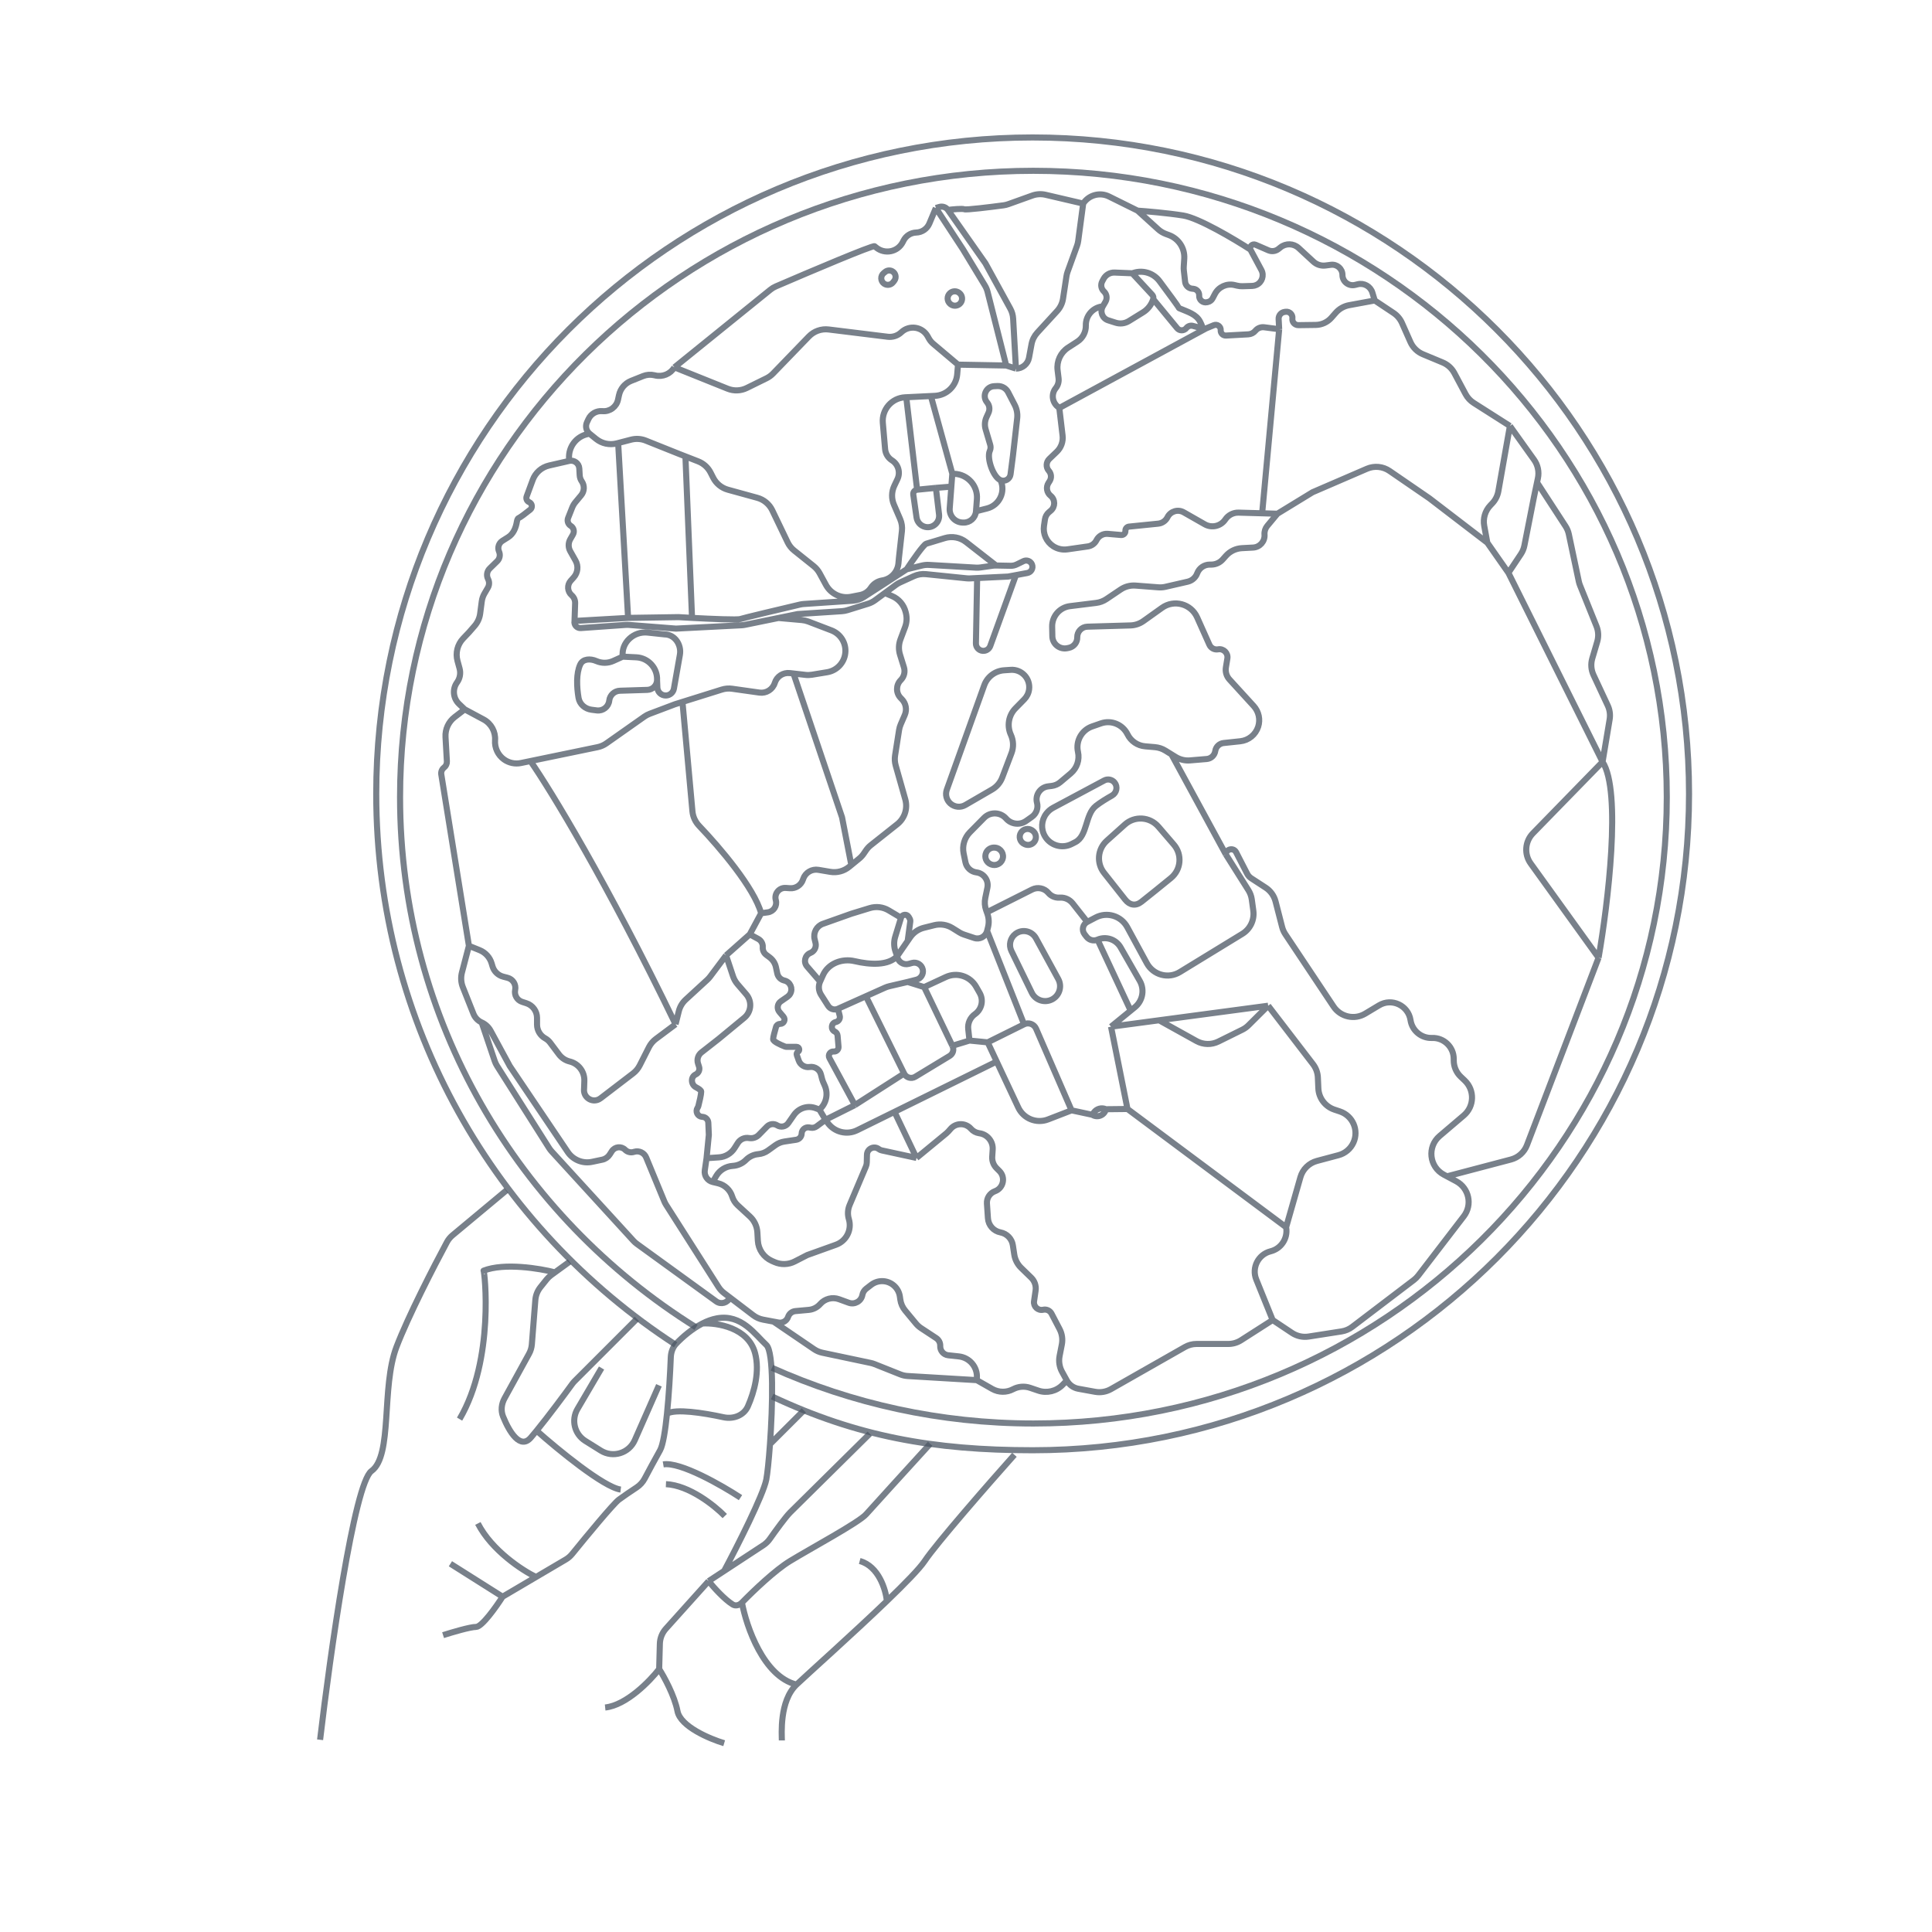 <svg width="4763" height="4763" viewBox="0 0 4763 4763" fill="none" xmlns="http://www.w3.org/2000/svg">
<path d="M789.117 4289.11C813.657 4081.03 873.337 3657.23 915.734 3626.6C968.731 3588.33 939.286 3420.49 977.564 3320.38C1006.53 3244.62 1069.4 3122.49 1101.87 3062.15C1105.34 3055.7 1110.01 3050.02 1115.64 3045.33L1248.46 2934.65M1404.15 3110.58L1368.11 3136.79M1570.08 3251.47L1416.8 3404.75C1414.63 3406.92 1412.65 3409.24 1410.84 3411.72C1391.03 3438.97 1352.5 3490.8 1322.94 3527.1M1927.55 4290.79C1927.55 4277.24 1920.78 4193.72 1963.67 4153.09M1963.67 4153.09C1882.4 4133.23 1840.09 4010.04 1829.09 3950.94M1963.67 4153.09C1991.72 4126.51 2102.86 4027.48 2186.48 3947M2500.9 3586.51C2439.2 3655.74 2308.58 3805.02 2279.69 3848.36C2267.2 3867.09 2230.68 3904.45 2186.48 3947M2293.23 3559.42C2246.58 3610.59 2149.67 3716.98 2135.22 3733.24C2117.16 3753.55 1999.78 3816.76 1947.86 3848.36C1910.99 3870.8 1858.35 3921 1829.09 3950.94M2144.25 3534.59C2084.05 3594.04 1960.5 3716.08 1947.86 3728.72C1936.96 3739.62 1912.98 3772.56 1897.89 3793.97C1893.6 3800.07 1888.23 3805.32 1881.99 3809.41L1785.23 3872.91M1746.97 3898.02C1759.74 3913.83 1786.08 3943.02 1806.2 3955.53C1813.76 3960.23 1822.87 3957.3 1829.09 3950.94V3950.94M1746.97 3898.02L1785.23 3872.91M1746.97 3898.02L1641.58 4015.33C1632.38 4025.57 1627.12 4038.76 1626.75 4052.52L1625.07 4114.72M1785.23 3872.91C1816.87 3813.56 1881.95 3685.38 1889.17 3647.46C1891.87 3633.33 1895.36 3600.36 1898.22 3560.38M1239.07 3936.39C1223.27 3961.22 1188.06 4010.88 1173.61 4010.88C1159.17 4010.88 1113.42 4024.43 1092.35 4031.2M1239.07 3936.39L1321.47 3887.86M1239.07 3936.39L1110.41 3855.13M1322.94 3527.1C1317.87 3533.32 1313.06 3539.09 1308.66 3544.2C1282.83 3574.16 1255.93 3530.9 1240.28 3492.27C1234.36 3477.66 1236.24 3461.25 1243.83 3447.43L1304.21 3337.55C1308.17 3330.34 1310.55 3322.37 1311.2 3314.16L1319.78 3205.05C1320.69 3193.47 1325.06 3182.44 1332.31 3173.37L1347.62 3154.24C1350.85 3150.2 1354.61 3146.61 1358.79 3143.56L1368.11 3136.79M1322.94 3527.1C1374.74 3573.24 1488.73 3666.87 1530.27 3672.29M1321.47 3887.86L1394.78 3844.68C1400.78 3841.14 1406.09 3836.56 1410.48 3831.14C1447 3786.1 1512.17 3707.3 1525.75 3697.12C1536.44 3689.1 1555.21 3676.47 1569.43 3667.08C1577.77 3661.58 1584.61 3654.09 1589.29 3645.27C1599.35 3626.28 1614.67 3597.74 1627.33 3575.23C1634.44 3562.58 1640.09 3526.98 1644.37 3485.02M1321.47 3887.86C1287.98 3871.68 1212.44 3822.62 1178.13 3755.81M1625.07 4114.72C1637.11 4133.53 1662.99 4180.63 1670.22 4218.55C1677.44 4256.48 1749.97 4287.02 1785.34 4297.56M1625.07 4114.72C1602.5 4144.06 1544.26 4204.11 1491.89 4209.52M2186.48 3947C2183.69 3919.38 2166.37 3861 2119.42 3848.36M1898.22 3560.38C1904.96 3466.19 1908.19 3333.07 1889.17 3315.64C1862.09 3290.81 1828.23 3238.89 1767.28 3250.18C1755.17 3252.42 1743.17 3256.94 1731.73 3262.8M1898.22 3560.38L1981.73 3477.04M1483.01 3372.63L1423.65 3473.73C1407.75 3500.81 1416.29 3535.63 1442.93 3552.28L1481.16 3576.17C1511.12 3594.9 1550.73 3582.71 1564.98 3550.37L1624.52 3415.22M1731.73 3262.8C1705.72 3276.11 1682.52 3296.33 1667.07 3312.52C1658.47 3321.53 1654.22 3333.63 1653.72 3346.08C1652.13 3385.52 1649.06 3439.08 1644.37 3485.02M1731.73 3262.8C1768.01 3260.82 1844.77 3272.71 1861.53 3336.05C1873.31 3380.53 1859.73 3430.69 1843.89 3466.83C1833.85 3489.7 1808.03 3499.23 1783.62 3493.94C1732.33 3482.82 1666.2 3472.81 1644.37 3485.02M1825.57 3692.14C1779.43 3661.87 1676.74 3603.11 1635.1 3610.2M1786.81 3737.54C1762.45 3712.44 1699.33 3661.58 1641.75 3658.92M1368.11 3136.79C1330.75 3127.09 1243.28 3112.66 1192.2 3132.6C1194.31 3131.8 1220.23 3350.62 1133.02 3498.56M3137.5 3254.24L3059.55 3304.12C3050.22 3310.09 3039.37 3313.27 3028.29 3313.27H2949.92C2939.86 3313.27 2929.98 3315.88 2921.24 3320.86L2738.9 3424.6C2727.07 3431.33 2713.24 3433.69 2699.85 3431.25L2658.38 3423.71C2646.38 3421.53 2636 3414.06 2630.12 3403.38V3403.38M3137.5 3254.24L3097.07 3154.34C3085.29 3125.26 3101.97 3092.48 3132.41 3084.87V3084.87C3158.29 3078.4 3174.98 3053.28 3170.92 3026.92L3170.7 3025.49M3137.5 3254.24L3185.11 3285.98C3197.2 3294.04 3211.88 3297.27 3226.23 3295.02L3307.48 3282.33C3316.99 3280.84 3325.99 3277.01 3333.65 3271.18L3485.53 3155.62C3489.62 3152.51 3493.28 3148.86 3496.41 3144.79L3608.65 2998.61C3630.48 2970.19 3621.56 2928.97 3589.94 2912.11L3567.33 2900.04M3170.7 3025.49L2779.62 2734.02M3170.7 3025.49L3205.94 2902.16C3211.55 2882.54 3227.05 2867.31 3246.76 2862.05L3299.94 2847.87C3316.22 2843.53 3329.71 2832.12 3336.68 2816.77V2816.77C3350.51 2786.34 3334.94 2750.64 3303.23 2740.07L3289.74 2735.57C3266.94 2727.97 3251.18 2707.09 3250.14 2683.07L3248.98 2656.37C3248.46 2644.47 3244.29 2633.02 3237.04 2623.58L3126.43 2479.44M2779.62 2734.02L2739.03 2531.1M2779.62 2734.02L2726.46 2734.6M2739.03 2531.1L2787.45 2491.57M2739.03 2531.1L2857.59 2515.29M3126.43 2479.44L2857.59 2515.29M3126.43 2479.44L3077.98 2527.65C3073.54 2532.08 3068.4 2535.75 3062.78 2538.53L3003.64 2567.77C2986.57 2576.22 2966.43 2575.74 2949.77 2566.49L2857.59 2515.29M3022.07 2106.36V2106.36C3022.92 2092.76 3041.16 2088.94 3047.39 2101.05L3074.64 2153.99C3077.01 2158.6 3080.55 2162.52 3084.9 2165.35L3120.08 2188.21C3132.26 2196.13 3141.02 2208.32 3144.64 2222.39L3160.87 2285.44C3162.5 2291.75 3165.17 2297.73 3168.78 2303.15L3287.61 2481.39C3304.78 2507.15 3339.16 2514.88 3365.71 2498.95L3399.79 2478.5C3431.29 2459.6 3471.9 2478.72 3477.41 2515.04V2515.04C3481.34 2541 3504.13 2559.88 3530.37 2558.9V2558.9C3559.62 2557.82 3583.93 2581.24 3583.93 2610.51V2614.34C3583.93 2629.5 3590.15 2644 3601.15 2654.45L3610.96 2663.77C3635.94 2687.5 3634.85 2727.66 3608.6 2749.99L3549.22 2800.53C3518.06 2827.05 3523.41 2876.62 3559.51 2895.88L3567.33 2900.04M3022.07 2106.36L3077.64 2194.46C3082.05 2201.46 3084.92 2209.32 3086.05 2217.51L3089.81 2244.95C3092.95 2267.78 3082.27 2290.3 3062.61 2302.32L2908.61 2396.49C2880.28 2413.8 2843.23 2403.86 2827.39 2374.69L2779.02 2285.68C2763.89 2257.82 2729.19 2247.28 2701.11 2262L2680.48 2272.83M3022.07 2106.36L2887.95 1859.7M3149.24 1266.49L3124.27 1296.44C3119.3 1302.41 3116.85 1310.09 3117.45 1317.83V1317.83C3118.73 1334.54 3106.02 1349.03 3089.29 1349.92L3061.68 1351.39C3046.52 1352.2 3032.31 1359.04 3022.22 1370.39L3014.45 1379.13C3007.22 1387.27 2996.85 1391.92 2985.96 1391.92L2982.38 1391.92C2968.6 1391.92 2956.26 1400.5 2951.46 1413.42V1413.42C2947.6 1423.83 2938.75 1431.6 2927.93 1434.08L2873.17 1446.66C2867.46 1447.97 2861.58 1448.41 2855.74 1447.96L2799.57 1443.64C2786.55 1442.64 2773.59 1446.06 2762.75 1453.34L2727.7 1476.91C2720.15 1481.99 2711.51 1485.22 2702.47 1486.34L2637.79 1494.35C2612.32 1497.51 2593.36 1519.41 2593.89 1545.08L2594.37 1568.61C2594.77 1587.85 2612.6 1601.97 2631.42 1597.93L2635.38 1597.09C2647.47 1594.5 2656.01 1583.67 2655.73 1571.31V1571.31C2655.4 1557.15 2666.56 1545.38 2680.72 1544.97L2786.94 1541.87C2798.43 1541.53 2809.56 1537.79 2818.92 1531.12L2864.7 1498.48C2894.52 1477.22 2936.34 1488.58 2951.31 1522L2981.52 1589.48C2985.22 1597.73 2994.06 1602.41 3002.95 1600.81V1600.81C3016.32 1598.41 3028.04 1609.95 3025.85 1623.36L3022.22 1645.45C3020.47 1656.17 3023.71 1667.11 3031.04 1675.13L3090.69 1740.46C3103.29 1754.26 3107.53 1773.75 3101.82 1791.55V1791.55C3095.5 1811.19 3078.2 1825.26 3057.68 1827.43L3016.61 1831.78C3006.07 1832.89 2997.61 1840.98 2996.02 1851.46V1851.46C2994.4 1862.13 2985.67 1870.3 2974.91 1871.2L2933.75 1874.63C2921.39 1875.66 2909.04 1872.7 2898.49 1866.19L2887.95 1859.7M3149.24 1266.49L3111.59 1265.43M3149.24 1266.49L3235.94 1213.51L3369.93 1155.66C3388.23 1147.75 3409.31 1149.8 3425.75 1161.09L3523.75 1228.37L3666.72 1337.92M2611.5 1005.8L2619.6 1073.82C2621.37 1088.68 2616.05 1103.5 2605.23 1113.85L2586.96 1131.33C2578.73 1139.2 2578.17 1152.16 2585.69 1160.71V1160.71C2591.94 1167.8 2592.74 1178.17 2587.67 1186.14L2584.81 1190.62C2578.27 1200.9 2580.5 1214.46 2589.99 1222.1V1222.1C2601.71 1231.54 2601.91 1249.32 2590.41 1259.02L2585.98 1262.76C2580.64 1267.27 2577.12 1273.58 2576.1 1280.49L2573.77 1296.18C2570.84 1315.97 2579.72 1335.65 2596.49 1346.55V1346.55C2606.87 1353.3 2619.35 1356.05 2631.6 1354.3L2681.86 1347.12C2691.08 1345.81 2699.06 1340.05 2703.23 1331.72V1331.72C2708.43 1321.31 2719.46 1315.14 2731.05 1316.13L2763.81 1318.96C2769.78 1319.47 2774.83 1314.59 2774.52 1308.6V1308.6C2774.24 1303.34 2778.14 1298.79 2783.38 1298.26L2855.3 1290.99C2865.14 1289.99 2873.78 1284.03 2878.2 1275.19V1275.19C2885.6 1260.39 2903.91 1254.83 2918.29 1263.03L2970.04 1292.53C2987.45 1302.45 3009.56 1297.28 3020.76 1280.67V1280.67C3028.09 1269.8 3040.47 1263.44 3053.58 1263.8L3111.59 1265.43M2611.5 1005.8L2973.63 809.461L2992.32 801.766C3000.81 798.27 3010.03 804.882 3009.43 814.045V814.045C3008.96 821.471 3015.07 827.647 3022.5 827.24L3077.55 824.223C3084.31 823.853 3090.61 820.669 3094.91 815.444V815.444C3100.21 809.008 3108.45 805.754 3116.72 806.833L3153.6 811.644M2611.5 1005.8L2607.31 1002.34C2593.59 991.016 2591.55 970.75 2602.74 956.921V956.921C2608.27 950.092 2610.79 941.312 2609.73 932.591L2607.29 912.614C2604.61 890.594 2614.72 868.972 2633.34 856.912L2655.93 842.279C2669.4 833.554 2677.36 818.45 2676.95 802.406V802.406C2676.36 779.291 2692.98 759.312 2715.82 755.694L2718.78 755.224M3153.6 811.644L3152.25 786.65C3151.78 777.946 3158.02 770.316 3166.64 769.048L3169.36 768.649C3179 767.231 3187.35 775.373 3186.18 785.049V785.049C3185.1 793.929 3192.1 801.723 3201.04 801.605L3243.83 801.042C3258.6 800.848 3272.61 794.397 3282.36 783.291L3293.03 771.141C3301.63 761.344 3313.28 754.731 3326.1 752.369L3389.2 740.745M3153.6 811.644L3111.59 1265.43M3389.2 740.745L3383.35 721.384C3378.69 705.962 3362.74 696.914 3347.11 700.822L3340.96 702.361C3325.02 706.345 3309.58 694.291 3309.58 677.862V677.862C3309.58 662.626 3296.19 650.859 3281.08 652.818L3267.83 654.537C3256.96 655.945 3246.03 652.465 3237.97 645.032L3201.57 611.427C3189.05 599.872 3169.96 599.229 3156.69 609.916L3151.93 613.752C3144.91 619.405 3135.34 620.702 3127.07 617.119L3095.33 603.368C3087.7 600.062 3079.83 607.508 3082.7 615.311V615.311M3389.2 740.745L3435.46 771.541C3444.61 777.637 3451.85 786.211 3456.32 796.263L3477.23 843.33C3483.26 856.88 3494.24 867.609 3507.93 873.312L3556.62 893.6C3568.98 898.752 3579.18 908.025 3585.49 919.845L3613.13 971.672C3617.83 980.491 3624.73 987.944 3633.17 993.31L3722.43 1050.11M3082.7 615.311C3043.44 589.86 2955.3 537.431 2916.91 531.323C2878.52 525.215 2826.01 520.78 2804.56 519.326M3082.7 615.311L3109.73 665.711C3116.97 679.205 3111.36 696.007 3097.47 702.454V702.454C3094.21 703.971 3090.66 704.81 3087.06 704.919L3063.39 705.636C3058.83 705.774 3054.28 705.31 3049.85 704.255L3043.57 702.76C3024.25 698.16 3004.27 707.267 2995.07 724.871L2989.43 735.652C2987.02 740.263 2982.68 743.56 2977.6 744.65L2975.44 745.114C2965.21 747.305 2955.71 739.14 2956.35 728.701V728.701C2956.86 720.207 2950.56 712.83 2942.09 712.011L2938.88 711.7C2929.89 710.83 2922.73 703.786 2921.7 694.805L2918.54 666.969C2918.18 663.805 2918.1 660.616 2918.31 657.439L2919.58 637.705C2921.23 612.12 2905.89 588.486 2881.85 579.582L2873.99 576.67C2867.04 574.096 2860.64 570.214 2855.15 565.233L2804.56 519.326M2804.56 519.326L2733.98 484.386C2711.43 473.218 2684.08 480.74 2670.4 501.875V501.875M2670.4 501.875L2658.14 593.836C2657.59 597.962 2656.6 602.016 2655.18 605.928L2631.99 669.943C2630.69 673.508 2629.76 677.192 2629.18 680.941L2620.71 736.405C2618.97 747.77 2613.9 758.362 2606.13 766.837L2557.29 820.116C2549.95 828.125 2545 838.035 2543.02 848.717L2536.86 881.914C2533.97 897.453 2520.41 908.724 2504.61 908.724V908.724M2670.4 501.875L2577.71 480.226C2566.83 477.686 2555.45 478.341 2544.93 482.112L2485.88 503.294C2482.08 504.659 2478.15 505.623 2474.14 506.16C2440.4 510.679 2381.93 517.883 2377.3 515.897C2372.37 513.787 2348.33 516.098 2336.92 517.516M2504.61 908.724L2497.71 785.509C2497.22 776.866 2494.81 768.441 2490.65 760.852L2429.35 649.126L2336.92 517.516M2504.61 908.724L2480.61 901.089M2307.18 512.782L2315.8 510.198C2323.68 507.833 2332.19 510.782 2336.92 517.516V517.516M2307.18 512.782L2373.72 614.222L2428.11 703.863C2431.1 708.792 2433.34 714.14 2434.75 719.73L2480.61 901.089M2307.18 512.782L2291.21 550.992C2285.71 564.145 2273.03 572.865 2258.78 573.284V573.284C2245.41 573.677 2233.35 581.382 2227.37 593.34L2225.72 596.634C2213.32 621.432 2181.05 627.684 2159.72 609.971C2158.05 608.589 2156.82 607.586 2156.15 607.088C2152.03 603.996 1996.58 669.894 1912.69 706.099C1907.85 708.185 1903.34 710.917 1899.25 714.228L1662.65 905.58M2480.61 901.089L2361.78 898.947M2791.37 673.726L2747.96 671.942C2736.61 671.475 2725.99 677.543 2720.64 687.558L2717.38 693.654C2712.95 701.921 2714.66 712.13 2721.53 718.51V718.51C2728.61 725.084 2730.18 735.688 2725.31 744.032L2718.78 755.224M2791.37 673.726L2840.62 726.885C2843.24 729.711 2844.14 733.722 2842.99 737.4V737.4M2791.37 673.726L2794.63 672.684C2818.1 665.172 2843.77 673.303 2858.52 693.049C2880.85 722.949 2905.01 755.725 2905.98 758.62C2906.18 759.216 2906.85 759.735 2907.89 760.185C2927.57 768.689 2949.41 774.364 2958.91 793.578C2961.25 798.309 2963.05 802.271 2963.7 804.463C2965.24 809.567 2952.8 806.999 2941.6 803.607C2935.49 801.757 2928.79 803.634 2924.87 808.669V808.669C2919.1 816.089 2907.94 816.245 2901.96 808.989L2842.99 737.4M2842.99 737.4L2842.82 737.944C2838.66 751.278 2829.82 762.661 2817.93 769.999L2782.94 791.596C2773.2 797.607 2761.33 799.06 2750.43 795.572L2732.01 789.679C2717.6 785.067 2711.16 768.296 2718.78 755.224V755.224M2361.78 898.947L2300.62 847.383C2296.33 843.759 2292.72 839.382 2289.99 834.468L2286.98 829.049C2273.8 805.326 2241.78 800.422 2222.1 819.113V819.113C2213.11 827.662 2200.75 831.735 2188.43 830.216L2042.9 812.274C2024.83 810.046 2006.76 816.435 1994.11 829.527L1905.82 920.861C1901.16 925.672 1895.72 929.643 1889.71 932.596L1841.07 956.515C1826.3 963.781 1809.14 964.426 1793.86 958.289L1662.65 905.58M2361.78 898.947L2359.82 922.729C2357.43 951.733 2333.91 974.474 2304.84 975.892L2294.92 976.376M1662.65 905.58V905.58C1652.87 921.87 1633.67 929.95 1615.18 925.55L1613.28 925.096C1603.99 922.885 1594.25 923.601 1585.38 927.146L1555.77 938.992C1540.63 945.05 1529.48 958.234 1526.03 974.175L1523.58 985.454C1519.78 1003.02 1503.56 1015.07 1485.64 1013.63L1484.61 1013.55C1470.25 1012.4 1456.7 1020.32 1450.64 1033.38L1447.04 1041.16C1442.53 1050.9 1445.22 1062.47 1453.57 1069.22V1069.22M2347.77 1167.91L2352.59 1168.08C2385.53 1169.21 2410.91 1197.54 2408.43 1230.41L2406.16 1260.42M2347.77 1167.91L2345.37 1199.7M2347.77 1167.91L2294.92 976.376M2307.29 1202.76L2315.06 1268.42C2317.32 1287.49 2300.14 1303.11 2281.37 1299.06V1299.06C2269.92 1296.59 2261.22 1287.26 2259.57 1275.67L2251.53 1219.36C2250.67 1213.38 2254.98 1207.89 2260.99 1207.3V1207.3M2307.29 1202.76L2260.99 1207.3M2307.29 1202.76L2345.37 1199.7M1416.4 1530.85L1548.47 1523.31M1416.4 1530.85V1530.85C1414.5 1540.35 1422.16 1549.05 1431.82 1548.37L1542.27 1540.59C1545.14 1540.39 1548.02 1540.4 1550.89 1540.63L1666.39 1549.72L1828.06 1541.46C1830.96 1541.31 1833.85 1540.94 1836.7 1540.36L1919.21 1523.51M1416.4 1530.85L1417.88 1487.15C1418.14 1479.59 1414.96 1472.32 1409.25 1467.37V1467.37C1398.67 1458.19 1397.66 1442.12 1407.02 1431.7L1414.34 1423.55C1424.59 1412.13 1426.43 1395.44 1418.9 1382.06L1405.79 1358.76C1400.67 1349.65 1400.71 1338.51 1405.89 1329.44L1412.52 1317.84C1416.78 1310.38 1414.36 1300.87 1407.03 1296.36V1296.36C1400.45 1292.31 1397.72 1284.11 1400.57 1276.92L1410.69 1251.34C1412.6 1246.53 1415.26 1242.05 1418.57 1238.07L1432.64 1221.19C1440.88 1211.3 1441.51 1197.13 1434.19 1186.54V1186.54C1431.19 1182.21 1429.44 1177.14 1429.14 1171.89L1428.16 1154.92C1427.44 1142.34 1415.57 1133.44 1403.29 1136.26V1136.26M1548.47 1523.31L1672.99 1521.42C1682.41 1521.99 1693.82 1522.64 1706.11 1523.3M1548.47 1523.31L1523.96 1092.19M2235.24 1403.5L2175.8 1442.18L2129.91 1471.78C2121.65 1477.12 2112.17 1480.26 2102.35 1480.92L1981.5 1489.03C1978.34 1489.24 1975.21 1489.71 1972.13 1490.44C1923.87 1501.79 1833.64 1523.22 1824.87 1526.14C1817.64 1528.55 1754.93 1525.9 1706.11 1523.3M2235.24 1403.5L2273 1394.25C2278.61 1392.88 2284.39 1392.35 2290.15 1392.68L2405.84 1399.39C2409.7 1399.62 2413.57 1399.45 2417.4 1398.91L2446.79 1394.71C2449.77 1394.28 2452.78 1394.1 2455.78 1394.16V1394.16M2235.24 1403.5C2248.53 1383.32 2276.81 1342.46 2283.5 1340.45C2287.87 1339.13 2308.94 1332.74 2329.16 1326.61C2347.21 1321.12 2366.81 1324.76 2381.69 1336.37L2455.78 1394.16M1145.65 1748.77L1131.62 1735.41C1116.97 1721.45 1114.88 1698.8 1126.75 1682.4V1682.4C1133.93 1672.47 1136.22 1659.82 1132.99 1648L1127.89 1629.41C1122.52 1609.81 1127.8 1588.83 1141.81 1574.11L1156.03 1559.16L1170.01 1543.11C1177.5 1534.5 1182.29 1523.88 1183.78 1512.56L1187.68 1482.81C1188.58 1475.92 1190.85 1469.27 1194.36 1463.27L1202.7 1448.97C1206.53 1442.39 1206.73 1434.31 1203.23 1427.55V1427.55C1198.73 1418.87 1200.43 1408.26 1207.43 1401.43L1225.72 1383.57C1232.04 1377.4 1233.87 1367.96 1230.33 1359.87V1359.87C1226.12 1350.24 1229.58 1338.99 1238.47 1333.39L1252.76 1324.39C1265.77 1316.21 1271.75 1301.23 1274.28 1286.07C1275.05 1281.46 1276.41 1277.94 1278.67 1277.09C1282.79 1275.55 1295.64 1265.71 1307.09 1256.52C1313.57 1251.31 1312.08 1241.14 1304.44 1237.87V1237.87C1298.99 1235.53 1296.32 1229.33 1298.37 1223.76L1313.34 1183.21C1319.96 1165.27 1335.18 1151.88 1353.82 1147.6L1403.29 1136.26M1145.65 1748.77L1120.87 1767.83C1105.68 1779.52 1097.25 1797.95 1098.33 1817.08L1101.72 1877.03C1102.06 1882.96 1099.44 1888.66 1094.72 1892.26V1892.26C1089.49 1896.27 1086.88 1902.83 1087.93 1909.33L1156.03 2331.77M1145.65 1748.77L1192.29 1773.76C1210.95 1783.76 1221.99 1803.97 1220.48 1825.09V1825.09C1219.16 1843.56 1227.54 1861.53 1242.6 1872.29V1872.29C1254.66 1880.91 1269.77 1884.1 1284.28 1881.09L1307.72 1876.24M1156.03 2331.77L1182.41 2342.42C1196.74 2348.21 1207.64 2360.21 1212.03 2375.02L1214.19 2382.29C1217.9 2394.84 1227.93 2404.53 1240.61 2407.8L1251.38 2410.59C1264.56 2414 1272.76 2427.13 1270.04 2440.47V2440.47C1267.43 2453.24 1274.84 2465.92 1287.25 2469.92L1297.71 2473.3C1313.35 2478.34 1323.95 2492.9 1323.95 2509.33V2525.83C1323.95 2539.96 1331.63 2552.98 1344.01 2559.81V2559.81C1348.82 2562.46 1353.01 2566.11 1356.31 2570.5L1377.94 2599.34C1384.51 2608.1 1393.91 2614.32 1404.54 2616.93V2616.93C1426.3 2622.27 1441.33 2642.12 1440.59 2664.51L1439.98 2682.7L1439.79 2685.95C1438.62 2705.47 1459.01 2718.94 1476.5 2710.19V2710.19C1477.94 2709.47 1479.3 2708.62 1480.58 2707.64L1560.6 2646.4C1567.52 2641.11 1573.15 2634.33 1577.09 2626.56L1599.86 2581.63C1603.91 2573.65 1609.75 2566.71 1616.92 2561.36L1665.45 2525.16M1156.03 2331.77L1138.83 2397.52C1135.71 2409.47 1136.48 2422.11 1141.04 2433.6L1167.18 2499.42C1170.92 2508.86 1178.2 2516.48 1187.47 2520.65V2520.65M1665.45 2525.16L1673.49 2492.97C1676.24 2481.97 1682.16 2472.01 1690.52 2464.33L1743.57 2415.58C1746.2 2413.17 1748.59 2410.52 1750.73 2407.67L1789.97 2355.35M1665.45 2525.16C1495.77 2173.95 1356.26 1946.21 1307.72 1876.24M1789.97 2355.35L1807.11 2406.79C1809.5 2413.94 1813.25 2420.55 1818.16 2426.27L1839.75 2451.37C1847.11 2459.92 1850.58 2471.15 1849.33 2482.36V2482.36C1848.17 2492.87 1842.95 2502.5 1834.8 2509.23L1772.05 2561L1729.2 2594.57C1720.94 2601.04 1717.6 2611.98 1720.85 2621.96L1723.41 2629.87C1725.86 2637.4 1722.29 2645.58 1715.1 2648.9V2648.9C1702.16 2654.87 1703.26 2674.01 1715.92 2680.54C1723.35 2684.37 1728.65 2688.18 1728.65 2691.19C1728.65 2698.17 1724.35 2716.45 1721.71 2726.62C1721.31 2728.15 1720.66 2729.59 1719.78 2730.91V2730.91C1713.64 2740.12 1719.72 2752.54 1730.77 2753.33L1732.1 2753.43C1739.81 2753.98 1745.88 2760.22 1746.22 2767.95L1747.52 2797.79L1741.86 2855.33M1789.97 2355.35L1848.46 2303.47M1741.86 2855.33L1772.55 2853.25C1788.25 2852.19 1802.49 2843.71 1810.92 2830.43L1818.89 2817.88C1824.79 2808.58 1835.73 2803.75 1846.58 2805.67V2805.67C1855.43 2807.23 1864.48 2804.32 1870.76 2797.9L1890.83 2777.37C1897.48 2770.57 1907.98 2769.31 1916.06 2774.36V2774.36C1925.22 2780.08 1937.26 2777.61 1943.43 2768.74L1957.31 2748.79C1969.3 2731.56 1991.46 2724.69 2011.09 2732.1L2020.15 2735.53M1741.86 2855.33L1737.53 2885.23C1735.61 2898.44 1744.09 2910.92 1757.08 2914.02V2914.02M2020.15 2735.53V2735.53C2036.97 2720.94 2042.33 2697.1 2033.37 2676.72L2028.96 2666.71C2028.12 2664.79 2027.43 2662.81 2026.91 2660.78L2023.83 2648.75C2020.67 2636.43 2008.56 2628.55 1996 2630.5V2630.5C1984.36 2632.31 1972.99 2625.58 1969.1 2614.46L1964.37 2600.95C1963.34 2598.01 1964.5 2594.74 1967.16 2593.11V2593.11C1972.86 2589.6 1970.37 2580.82 1963.68 2580.82H1939.51C1937.94 2580.82 1936.38 2580.55 1934.91 2579.99C1924.06 2575.84 1906 2567.58 1906 2561.95C1906 2557.17 1909.94 2542.61 1913.15 2531.76C1914.48 2527.26 1918.63 2524.21 1923.33 2524.21V2524.21C1932.49 2524.21 1937.44 2513.49 1931.51 2506.52L1921.59 2494.86C1914.76 2486.84 1916.35 2474.67 1925.01 2468.67L1941.41 2457.33C1944.18 2455.4 1946.48 2452.88 1948.14 2449.93V2449.93C1955.39 2437.04 1948.29 2420.79 1933.91 2417.36L1933.22 2417.19C1924.66 2415.14 1918.04 2408.36 1916.21 2399.75L1912.97 2384.51C1910.91 2374.84 1905.41 2366.23 1897.5 2360.29L1888.96 2353.89C1883.12 2349.51 1879.91 2342.46 1880.45 2335.18V2335.18C1881.08 2326.79 1876.72 2318.81 1869.32 2314.79L1848.46 2303.47M2020.15 2735.53L2035.1 2760.65M1848.46 2303.47L1876.45 2251.43M2211.75 2357.31V2357.31C2213.62 2371.01 2227.14 2379.91 2240.46 2376.23L2248.36 2374.05C2260.34 2370.73 2272.6 2378.33 2274.98 2390.53V2390.53C2277.13 2401.61 2270.28 2412.45 2259.35 2415.26L2237.63 2420.84M2211.75 2357.31C2189.89 2380.81 2145.77 2378.6 2106.81 2369.52C2075.91 2362.32 2042.04 2375 2029.02 2403.93L2021.78 2420.03M2211.75 2357.31L2207.66 2345.6C2203.59 2333.94 2203.34 2321.28 2206.96 2309.47L2221.35 2262.52M2211.75 2357.31L2237.71 2319.74M2237.63 2420.84L2192.51 2431.33C2188.88 2432.18 2185.33 2433.37 2181.92 2434.9L2134.72 2456.06M2237.63 2420.84L2278.42 2433.53M2237.71 2319.74L2244.03 2310.6C2252.04 2299 2264 2290.72 2277.68 2287.3L2303.22 2280.91C2318.45 2277.11 2334.57 2279.63 2347.91 2287.92L2365.61 2298.93C2368.91 2300.98 2372.44 2302.64 2376.13 2303.87L2401.74 2312.4C2415.39 2316.95 2430.03 2308.92 2433.52 2294.96V2294.96M2237.71 2319.74L2244.08 2272.27C2244.44 2269.56 2243.9 2266.81 2242.54 2264.45L2240.21 2260.39C2235.7 2252.55 2224 2253.87 2221.35 2262.52V2262.52M2021.78 2420.03V2420.03C2017.06 2430.52 2017.95 2442.67 2024.13 2452.37L2041.57 2479.68C2046.74 2487.78 2057.07 2490.87 2065.84 2486.94V2486.94M2021.78 2420.03C2020 2417.63 2004.58 2399.76 1989.78 2382.71C1980.26 2371.74 1984.41 2354.65 1997.91 2349.29V2349.29C2007.67 2345.42 2013.08 2334.95 2010.59 2324.75L2008.32 2315.4C2004.42 2299.4 2013.25 2283.05 2028.77 2277.54L2099.3 2252.5L2144.21 2238.75C2159.86 2233.96 2176.79 2236 2190.85 2244.37L2221.35 2262.52M1876.45 2251.43L1892.87 2249.21C1907.2 2247.27 1916.5 2233.12 1912.61 2219.2V2219.2C1908.17 2203.36 1920.76 2187.91 1937.16 2189.04L1947.75 2189.77C1961.9 2190.75 1974.93 2182.08 1979.51 2168.65L1980.13 2166.85C1985.47 2151.17 2001.39 2141.69 2017.72 2144.45L2046.93 2149.39C2063.45 2152.18 2080.36 2147.69 2093.33 2137.09L2098.81 2132.6M1876.45 2251.43C1859.1 2188.65 1774.83 2089.69 1723.6 2036.04C1714.25 2026.24 1708.31 2013.65 1707.08 2000.17L1682.49 1730.43M2181.46 1461.99L2208.71 1441.96C2211.92 1439.6 2215.37 1437.57 2218.99 1435.92L2252.99 1420.41C2262.37 1416.13 2272.71 1414.43 2282.97 1415.48L2382.78 1425.7C2385.67 1425.99 2388.57 1426.07 2391.47 1425.93L2408.99 1425.09M2181.46 1461.99L2157.26 1479.79C2152.05 1483.62 2146.24 1486.55 2140.06 1488.46L2088.97 1504.3C2084.61 1505.65 2080.11 1506.48 2075.56 1506.77L1966.38 1513.87L1919.21 1523.51M2181.46 1461.99L2199.07 1469.46C2215.93 1476.61 2228.43 1491.31 2232.77 1509.11L2233.4 1511.69C2236.16 1523.01 2235.45 1534.9 2231.36 1545.8L2219.9 1576.35C2215.38 1588.4 2215 1601.62 2218.81 1613.91L2228.49 1645.08C2231.94 1656.21 2228.94 1668.34 2220.7 1676.59V1676.59C2208.56 1688.73 2208.42 1708.36 2220.39 1720.67L2223.35 1723.71C2233.42 1734.07 2236.25 1749.48 2230.52 1762.75L2220.54 1785.86C2218.61 1790.33 2217.25 1795.03 2216.5 1799.85L2206.67 1862.38C2205.37 1870.66 2205.88 1879.13 2208.16 1887.19L2231.8 1970.68C2238.18 1993.21 2230.39 2017.37 2212.04 2031.93L2146.86 2083.62C2142.3 2087.23 2138.32 2091.51 2135.03 2096.31L2129.39 2104.56C2126.27 2109.11 2122.52 2113.2 2118.25 2116.69L2098.81 2132.6M2408.99 1425.09L2485.23 1421.43L2504.59 1417.83M2408.99 1425.09L2405.96 1586.01C2405.78 1595.64 2413.12 1603.74 2422.72 1604.52V1604.52C2430.91 1605.19 2438.54 1600.29 2441.33 1592.56L2504.59 1417.83M2504.59 1417.83L2532.69 1412.61C2542.3 1410.83 2547.88 1400.7 2544.25 1391.62V1391.62C2540.9 1383.26 2531.16 1379.51 2523.07 1383.45L2506.46 1391.56C2501.8 1393.83 2496.68 1394.96 2491.5 1394.86L2455.78 1394.16M2234.21 979.338L2231.41 979.474C2198.56 981.076 2173.62 1009.64 2176.46 1042.41L2182.06 1107.13C2183.05 1118.51 2189.29 1128.77 2198.95 1134.87V1134.87C2214.58 1144.74 2220.37 1164.74 2212.43 1181.44L2204.76 1197.57C2197.76 1212.31 2197.44 1229.34 2203.9 1244.32L2219.15 1279.73C2223.13 1288.97 2224.64 1299.09 2223.53 1309.09L2216.23 1374.78L2214.97 1388.6C2213.06 1409.67 2197.34 1426.89 2176.53 1430.71L2173.94 1431.19C2162.9 1433.22 2153.16 1439.68 2147.02 1449.08V1449.08C2140.95 1458.36 2131.39 1464.79 2120.51 1466.9L2098.29 1471.22C2073.46 1476.05 2048.37 1464.23 2036.28 1442.01L2020.57 1413.15C2016.88 1406.38 2011.88 1400.4 2005.86 1395.58L1957.85 1357.18C1951.06 1351.74 1945.57 1344.85 1941.8 1337L1903.87 1258.04C1896.61 1242.92 1883.16 1231.69 1866.98 1227.24L1794.55 1207.3C1778.84 1202.98 1765.68 1192.25 1758.27 1177.74L1751.82 1165.09C1745.36 1152.42 1734.47 1142.57 1721.22 1137.41L1689.8 1125.16M2234.21 979.338L2260.99 1207.3M2234.21 979.338L2294.92 976.376M2345.37 1199.7L2341.33 1253.23C2339.94 1271.7 2354.2 1287.62 2372.71 1288.26L2375 1288.33C2391.19 1288.89 2404.94 1276.57 2406.16 1260.42V1260.42M3666.72 1337.92L3659.09 1296.45C3655.72 1278.18 3661.31 1259.4 3674.13 1245.94L3678.8 1241.03C3686.67 1232.77 3691.92 1222.38 3693.91 1211.15L3722.43 1050.11M3666.72 1337.92L3718.72 1412.19M3722.43 1050.11L3781.89 1133.37C3791.33 1146.58 3794.8 1163.14 3791.45 1179.03L3789.27 1189.38M3718.72 1412.19L3749.44 1366.1C3753.67 1359.76 3756.61 1352.64 3758.09 1345.15L3781.85 1224.66L3789.27 1189.38M3718.72 1412.19L3950.82 1878.26M3950.82 1878.26L3968.29 1773.46C3970.21 1761.9 3968.59 1750.02 3963.63 1739.4L3928.54 1664.2C3922.56 1651.38 3921.47 1636.81 3925.48 1623.24L3937.67 1581.97C3941.37 1569.43 3940.73 1555.99 3935.84 1543.86L3895.16 1442.91C3893.89 1439.77 3892.91 1436.53 3892.21 1433.22L3867.64 1316.94C3866.16 1309.94 3863.4 1303.28 3859.51 1297.29L3789.27 1189.38M3950.82 1878.26L3779.15 2054.32C3759.49 2074.48 3757.15 2105.85 3773.61 2128.71L3940.97 2361.1M3950.82 1878.26C3998.09 1950.32 3963.95 2230.18 3940.97 2361.1M3940.97 2361.1L3764.42 2823.15C3757.75 2840.61 3743.08 2853.78 3725 2858.54L3567.33 2900.04M2887.95 1859.7L2872.91 1850.42C2865.19 1845.66 2856.47 1842.78 2847.44 1842L2822.96 1839.89C2804.33 1838.28 2787.89 1827.04 2779.64 1810.26V1810.26C2767.75 1786.06 2739.69 1774.53 2714.23 1783.38L2692.47 1790.94C2666.59 1799.93 2651.57 1826.9 2657.56 1853.63V1853.63C2661.95 1873.24 2655.06 1893.66 2639.7 1906.62L2613.84 1928.42C2607.88 1933.45 2600.57 1936.63 2592.83 1937.58L2583.91 1938.67C2564.43 1941.06 2551.54 1960.11 2556.58 1979.08V1979.08C2560.04 1992.16 2555.01 2006.01 2543.96 2013.81L2529.66 2023.91C2514.14 2034.86 2492.85 2032.31 2480.37 2017.99V2017.99C2466.19 2001.75 2441.2 2000.98 2426.06 2016.33L2391.18 2051.7C2377.57 2065.49 2371.75 2085.17 2375.67 2104.15L2380.12 2125.7C2382.85 2138.97 2393.74 2149.03 2407.18 2150.71V2150.71C2425.5 2153 2437.98 2170.42 2434.25 2188.5L2429 2213.92C2426.95 2223.83 2427.65 2234.12 2431.02 2243.67L2432.93 2249.07M2434.96 2569.72L2524.65 2525.25M2434.96 2569.72L2457.16 2617M2434.96 2569.72L2390.12 2565.28M2641.74 2737.33L2554.31 2536.09C2549.35 2524.66 2535.82 2519.71 2524.65 2525.25V2525.25M2641.74 2737.33L2583.77 2759.74C2555.37 2770.72 2523.3 2757.86 2510.36 2730.3L2457.16 2617M2641.74 2737.33L2692.75 2748.27M2692.75 2748.27L2696.69 2742.71C2703.4 2733.24 2715.87 2729.84 2726.46 2734.6V2734.6M2692.75 2748.27V2748.27C2705.39 2756.39 2722.28 2749.9 2726.24 2735.41L2726.46 2734.6M2259.47 2854.68L2333.26 2793.91C2334.95 2792.52 2336.53 2790.99 2337.97 2789.35L2343.75 2782.78C2357 2767.73 2380.46 2767.73 2393.7 2782.78V2782.78C2398.84 2788.62 2405.86 2792.47 2413.55 2793.67L2415.24 2793.94C2434.66 2796.97 2448.57 2814.33 2447.29 2833.96L2446.14 2851.6C2445.45 2862.12 2449.33 2872.42 2456.78 2879.87L2463.94 2887.03C2479.55 2902.64 2473.66 2929.18 2452.92 2936.72V2936.72C2440.28 2941.31 2432.21 2953.71 2433.12 2967.12L2435.59 3003.44C2436.76 3020.72 2449.45 3035.03 2466.47 3038.24V3038.24C2482.33 3041.25 2494.58 3053.94 2497.01 3069.9L2500.49 3092.82C2502.4 3105.33 2508.34 3116.87 2517.42 3125.69L2542.24 3149.81C2550.76 3158.09 2554.8 3169.95 2553.08 3181.7L2549.24 3208.03C2547.35 3220.97 2559 3231.79 2571.77 3228.95V3228.95C2580.01 3227.12 2588.46 3231.05 2592.37 3238.54L2612.26 3276.67C2618.35 3288.34 2620.29 3301.73 2617.76 3314.64L2612.24 3342.88C2609.62 3356.23 2611.79 3370.07 2618.34 3381.98L2630.12 3403.38M2259.47 2854.68L2173.61 2836.07C2171.02 2835.51 2168.58 2834.39 2166.47 2832.78V2832.78C2154.7 2823.81 2137.73 2831.95 2137.36 2846.74L2136.88 2865.85C2136.79 2869.34 2136.05 2872.79 2134.68 2876.02L2094.58 2970.81C2089.91 2981.84 2089.25 2994.15 2092.72 3005.62V3005.62C2100.62 3031.74 2086.66 3059.47 2060.98 3068.69L1990.07 3094.14L1959.32 3109.93C1943.75 3117.93 1925.39 3118.47 1909.38 3111.39L1902.8 3108.48C1882.88 3099.68 1869.57 3080.46 1868.34 3058.71L1867.18 3038.28C1866.33 3023.23 1859.65 3009.11 1848.57 2998.9L1818.59 2971.29C1812.3 2965.49 1807.65 2958.12 1805.14 2949.94V2949.94C1800.1 2933.57 1786.78 2921.09 1770.12 2917.12L1757.08 2914.02M2259.47 2854.68L2205.23 2741.06M2705.78 2316.55V2316.55C2696.18 2320.66 2685.01 2317.75 2678.64 2309.47L2673.82 2303.2C2666.13 2293.2 2669.31 2278.69 2680.48 2272.83V2272.83M2705.78 2316.55V2316.55C2726.78 2307.55 2751.19 2315.71 2762.55 2335.53L2809.84 2418.06C2816.41 2429.52 2818.29 2443.08 2815.08 2455.9V2455.9C2812.41 2466.6 2806.35 2476.14 2797.81 2483.12L2787.45 2491.57M2705.78 2316.55L2787.45 2491.57M2680.48 2272.83L2644.44 2227.07C2636.99 2217.62 2625.44 2212.33 2613.42 2212.88L2611.31 2212.98C2601.04 2213.44 2591.15 2209.11 2584.53 2201.25V2201.25C2574.67 2189.55 2558.07 2186.14 2544.4 2193.01L2432.93 2249.07M2432.93 2249.07L2434.19 2252.63C2437.97 2263.35 2438.52 2274.96 2435.76 2286L2433.52 2294.96M2433.52 2294.96L2524.65 2525.25M2278.42 2433.53L2331.66 2408.78C2359.03 2396.05 2391.58 2406.45 2406.52 2432.68L2415.22 2447.98C2425.36 2465.78 2420.32 2488.36 2403.59 2500.17V2500.17C2391.75 2508.53 2385.39 2522.67 2386.99 2537.08L2390.12 2565.28M2278.42 2433.53L2347.87 2578.17M2390.12 2565.28L2347.87 2578.17M2347.87 2578.17V2578.17C2352.68 2586.98 2349.71 2598.02 2341.12 2603.22L2256.38 2654.58C2246.66 2660.47 2233.99 2656.78 2228.95 2646.6V2646.6M2134.72 2456.06L2065.84 2486.94M2134.72 2456.06L2228.95 2646.6M2065.84 2486.94L2070.21 2504.4C2071.93 2511.25 2067.6 2518.17 2060.68 2519.61V2519.61C2049.06 2522.03 2047.22 2537.85 2057.89 2543.05V2543.05C2061.85 2544.97 2064.53 2548.85 2064.9 2553.24L2067.22 2580.53C2067.8 2587.29 2062.12 2592.93 2055.37 2592.32V2592.32C2046.69 2591.53 2040.64 2600.72 2044.79 2608.37L2107.6 2724.4M2107.6 2724.4L2228.95 2646.6M2107.6 2724.4L2035.1 2760.65M2035.1 2760.65L2040.64 2768.31C2057.21 2791.22 2087.89 2798.84 2113.25 2786.35L2205.23 2741.06M2035.1 2760.65L2013.39 2776.74C2009.17 2779.87 2003.83 2781.11 1998.66 2780.17L1995.03 2779.51C1985.47 2777.77 1976.62 2784.95 1976.34 2794.66V2794.66C1976.12 2802.34 1970.43 2808.75 1962.84 2809.89L1933.81 2814.25C1925.78 2815.45 1918.15 2818.56 1911.57 2823.3L1893.43 2836.38C1886.35 2841.48 1878.04 2844.58 1869.36 2845.34V2845.34C1858.02 2846.34 1847.4 2851.3 1839.36 2859.34L1838.97 2859.74C1830.31 2868.39 1818.7 2873.57 1806.48 2874.29V2874.29C1789.59 2875.28 1774.19 2884.67 1765.67 2899.28L1757.08 2914.02M2457.16 2617L2205.23 2741.06M2630.12 3403.38L2619.94 3413.83C2604.34 3429.86 2580.91 3435.48 2559.73 3428.29L2539.66 3421.47C2525.74 3416.75 2510.48 3417.98 2497.5 3424.87V3424.87C2481.38 3433.43 2462.01 3433.16 2446.14 3424.15L2408.06 3402.51M2408.06 3402.51L2408.39 3396.46C2409.83 3369.88 2390.22 3346.83 2363.76 3343.98L2337.66 3341.17C2326.08 3339.92 2317.45 3329.89 2317.96 3318.25V3318.25C2318.3 3310.48 2314.53 3303.11 2308.03 3298.84L2270.86 3274.38C2266.06 3271.22 2261.75 3267.36 2258.08 3262.93L2231.32 3230.64C2225.05 3223.07 2220.99 3213.9 2219.6 3204.17L2218.48 3196.36C2215.37 3174.57 2196.71 3158.39 2174.71 3158.39V3158.39C2164.92 3158.39 2155.41 3161.64 2147.67 3167.62L2135.5 3177.02C2130.56 3180.84 2127.2 3186.34 2126.07 3192.48V3192.48C2123.21 3207.9 2107.18 3217.07 2092.44 3211.7L2068.49 3202.99C2052.02 3197 2033.56 3201.75 2022.02 3214.94V3214.94C2014.83 3223.15 2004.77 3228.28 1993.91 3229.26L1960.92 3232.26C1952.63 3233.02 1945.57 3238.61 1942.94 3246.5V3246.5C1939.63 3256.44 1929.49 3262.4 1919.2 3260.47L1907.04 3258.19M2408.06 3402.51L2237.56 3392.31C2231.38 3391.94 2225.3 3390.59 2219.55 3388.29L2155.94 3362.94C2152.86 3361.71 2149.68 3360.75 2146.44 3360.07L2027.5 3334.95C2020.11 3333.39 2013.09 3330.4 2006.84 3326.15L1907.04 3258.19M1919.21 1523.51L1977.07 1528.65C1982.41 1529.13 1987.66 1530.34 1992.67 1532.26L2049.73 1554.09C2070.79 1562.15 2084.57 1582.51 2084.23 1605.05V1605.05C2083.84 1631.05 2064.9 1653.03 2039.24 1657.24L2001.72 1663.41C1996.42 1664.28 1991.03 1664.42 1985.69 1663.8L1956.2 1660.42M1403.29 1136.26L1402.93 1130.66C1401.03 1101.48 1421.16 1075.44 1449.88 1069.93L1453.57 1069.22M1453.57 1069.22L1469.44 1082.06C1483.76 1093.63 1502.71 1097.72 1520.52 1093.09L1523.96 1092.19M1523.96 1092.19L1555.82 1083.9C1567.81 1080.78 1580.47 1081.58 1591.97 1086.18L1675.46 1119.57L1689.8 1125.16M1689.8 1125.16L1706.11 1523.3M1535.25 1618.86L1511.84 1629.43C1498.63 1635.4 1483.51 1635.5 1470.22 1629.71V1629.71C1455.54 1623.32 1437.17 1623.81 1430.43 1638.33C1420.24 1660.26 1421.78 1693.51 1426.27 1720.32C1428.93 1736.26 1442.4 1747.7 1458.43 1749.74L1471.3 1751.39C1486.49 1753.33 1500.31 1742.45 1502 1727.24V1727.24C1503.51 1713.69 1514.75 1703.31 1528.37 1702.88L1595.89 1700.77C1608.74 1700.37 1619.15 1690.21 1619.86 1677.38V1677.38M1535.25 1618.86L1568.61 1620.48C1598.52 1621.94 1621.52 1647.48 1619.86 1677.38V1677.38M1535.25 1618.86V1618.86C1530.93 1584.23 1562.31 1555.62 1596.99 1559.53C1619.08 1562.02 1637.13 1564.01 1638.54 1564.01V1564.01C1663.44 1564.01 1680.49 1589.64 1676.16 1614.16L1661.43 1697.63C1659.72 1707.32 1651.39 1714.45 1641.56 1714.64V1714.64C1630.38 1714.85 1621.07 1706.1 1620.6 1694.93L1619.86 1677.38M1682.49 1730.43L1663.96 1736.24L1601.45 1759.85C1596.88 1761.58 1592.55 1763.87 1588.56 1766.69L1494.94 1832.61C1488.45 1837.19 1481.08 1840.38 1473.3 1841.99L1307.72 1876.24M1682.49 1730.43L1779.46 1700.06C1787.67 1697.48 1796.36 1696.77 1804.88 1697.97L1872.28 1707.46C1889.08 1709.83 1905.11 1699.67 1910.15 1683.48V1683.48C1915.09 1667.6 1930.63 1657.48 1947.14 1659.38L1956.2 1660.42M1187.47 2520.65V2520.65C1196.84 2524.86 1204.57 2532.04 1209.47 2541.07L1256.8 2628.26L1399.62 2839.98C1412.83 2859.57 1436.6 2869.18 1459.71 2864.29L1484.74 2859C1492.32 2857.39 1498.95 2852.82 1503.13 2846.31L1508.38 2838.15C1515.69 2826.78 1531.62 2825.07 1541.17 2834.62V2834.62C1546.64 2840.09 1554.65 2842.14 1562.07 2839.98L1563.81 2839.47C1575.7 2836 1588.28 2842.05 1593.01 2853.49L1637.64 2961.54C1638.94 2964.69 1640.51 2967.71 1642.34 2970.58L1771.27 3172.8C1774.94 3178.56 1779.6 3183.62 1785.03 3187.75L1799.44 3198.73M1187.47 2520.65L1219.53 2615.52C1221.01 2619.9 1223.01 2624.09 1225.48 2628L1353.83 2830.5C1355.65 2833.37 1357.72 2836.08 1360.02 2838.59L1561.55 3058.9C1564.19 3061.79 1567.13 3064.41 1570.3 3066.71L1765.73 3208.36C1777.43 3216.84 1793.98 3212.11 1799.44 3198.73V3198.73M1799.44 3198.73L1856.88 3242.5C1864.08 3247.98 1872.45 3251.71 1881.34 3253.37L1907.04 3258.19M2406.16 1260.42L2433.34 1253.53C2463.81 1245.8 2479.78 1212.32 2466.62 1183.78V1183.78M2466.62 1183.78V1183.78C2477.57 1188.26 2489.79 1181.15 2491.3 1169.42L2497.3 1122.94L2507.67 1031.42C2508.97 1019.99 2506.84 1008.43 2501.55 998.217L2485.37 966.98C2480.3 957.194 2470.01 951.244 2459 951.737L2450.95 952.098C2430.83 952.999 2420.48 976.59 2433.44 992.007V992.007C2439.48 999.191 2440.84 1009.21 2436.94 1017.75L2432.03 1028.48C2427.72 1037.92 2426.97 1048.6 2429.91 1058.55L2441.2 1096.64C2442.58 1101.3 2442.36 1106.28 2440.51 1110.77C2440.32 1111.22 2440.13 1111.69 2439.94 1112.15C2432.45 1130.18 2448.56 1176.39 2466.62 1183.78V1183.78ZM1956.2 1660.42L2075.9 2014.92L2098.81 2132.6M2701.66 1986.94V1986.94C2674.77 2008.27 2681.45 2060.74 2650.84 2076.27L2641.77 2080.87C2618.44 2092.71 2589.93 2084.55 2576.4 2062.16V2062.16C2565.68 2044.45 2567 2021.96 2579.71 2005.62L2580.1 2005.12C2584.48 1999.5 2589.99 1994.85 2596.27 1991.49L2722.25 1924.12C2730.84 1919.53 2741.49 1921.61 2747.71 1929.12V1929.12C2756.19 1939.34 2752.89 1954.85 2741.32 1961.36C2727.94 1968.87 2712.66 1978.22 2701.66 1986.94ZM2525.16 1724.1L2503.27 1746.41C2486.42 1763.59 2482.05 1789.66 2492.11 1811.53V1811.53C2498.61 1825.65 2499.24 1841.96 2493.72 1856.5L2470.83 1916.85C2466.1 1929.32 2457.22 1939.78 2445.68 1946.46L2379.78 1984.66C2367.98 1991.5 2353.1 1989.98 2342.92 1980.89V1980.89C2333.33 1972.32 2329.89 1958.79 2334.23 1946.68L2426.4 1689.58C2433.94 1668.54 2453.23 1653.97 2475.52 1652.47L2491.71 1651.38C2518.57 1649.57 2540.42 1672.7 2537.08 1699.42V1699.42C2535.92 1708.73 2531.73 1717.4 2525.16 1724.1ZM2204.6 692.31L2201.68 696.015C2196.37 702.773 2186.71 704.236 2179.63 699.357V699.357C2170.68 693.186 2170.17 680.143 2178.61 673.291L2182.27 670.32C2187.08 666.42 2193.72 665.692 2199.26 668.46V668.46C2208.19 672.926 2210.77 684.462 2204.6 692.31ZM2368.22 746.783V746.783C2362.18 754.679 2350.8 755.994 2343.12 749.682L2342.66 749.302C2334.42 742.532 2334.07 730.043 2341.91 722.822V722.822C2348.31 716.932 2358.06 716.613 2364.83 722.072L2365.29 722.448C2372.7 728.425 2374 739.22 2368.22 746.783ZM2553.98 2313.08L2608.95 2413.65C2618.82 2431.72 2611.93 2454.37 2593.67 2463.88V2463.88C2575.33 2473.42 2552.72 2465.97 2543.66 2447.38L2493.45 2344.36C2486.33 2329.74 2490.52 2312.12 2503.47 2302.29V2302.29C2520.07 2289.69 2543.99 2294.8 2553.98 2313.08ZM2471.36 2118.77V2118.77C2467.09 2129.91 2454.56 2135.45 2443.45 2131.09L2442.79 2130.83C2431.37 2126.35 2426.05 2113.19 2431.16 2102.03V2102.03C2434.88 2093.91 2443.26 2088.96 2452.17 2089.62L2452.88 2089.67C2467.23 2090.73 2476.5 2105.33 2471.36 2118.77ZM2553.69 2061.5V2061.5C2555.29 2075.9 2541.08 2086.88 2527.55 2081.72L2526.46 2081.3C2514.71 2076.82 2510.23 2062.53 2517.32 2052.14V2052.14C2523.28 2043.39 2535.15 2041.01 2544.02 2046.78L2545 2047.41C2549.86 2050.57 2553.05 2055.74 2553.69 2061.5ZM2728.61 2072.73L2773.2 2032.74C2797.41 2011.03 2834.72 2013.45 2855.91 2038.1L2893.82 2082.2C2915.02 2106.86 2911.81 2144.14 2886.61 2164.69C2860.47 2186 2832.7 2208.47 2813.94 2223.25C2800 2234.22 2785.03 2231.83 2774.03 2217.91L2721.84 2151.88C2702.84 2127.85 2705.81 2093.19 2728.61 2072.73Z" stroke="#4B5563" stroke-opacity="0.75" stroke-width="15" stroke-linejoin="round"/>
<path d="M1665.65 3315.28C1221.39 3026.8 927.547 2526.26 927.547 1957.1C927.547 1063.38 1652.05 338.873 2545.77 338.873C3439.5 338.873 4164 1063.38 4164 1957.1C4164 2850.82 3439.5 3575.32 2545.77 3575.32C2300.13 3575.32 2112.2 3540.85 1903.66 3442.91" stroke="#4B5563" stroke-opacity="0.75" stroke-width="15" stroke-linejoin="round"/>
<path d="M1716.01 3272.31C1277.55 2998.89 986.266 2515.69 986.266 1965.21C986.266 1112.4 1685.35 421.068 2547.72 421.068C3410.09 421.068 4109.17 1112.4 4109.17 1965.21C4109.17 2818.02 3410.09 3509.35 2547.72 3509.35C2317.86 3509.35 2099.6 3460.24 1903.09 3372.04" stroke="#4B5563" stroke-opacity="0.75" stroke-width="15" stroke-linejoin="round"/>
</svg>
